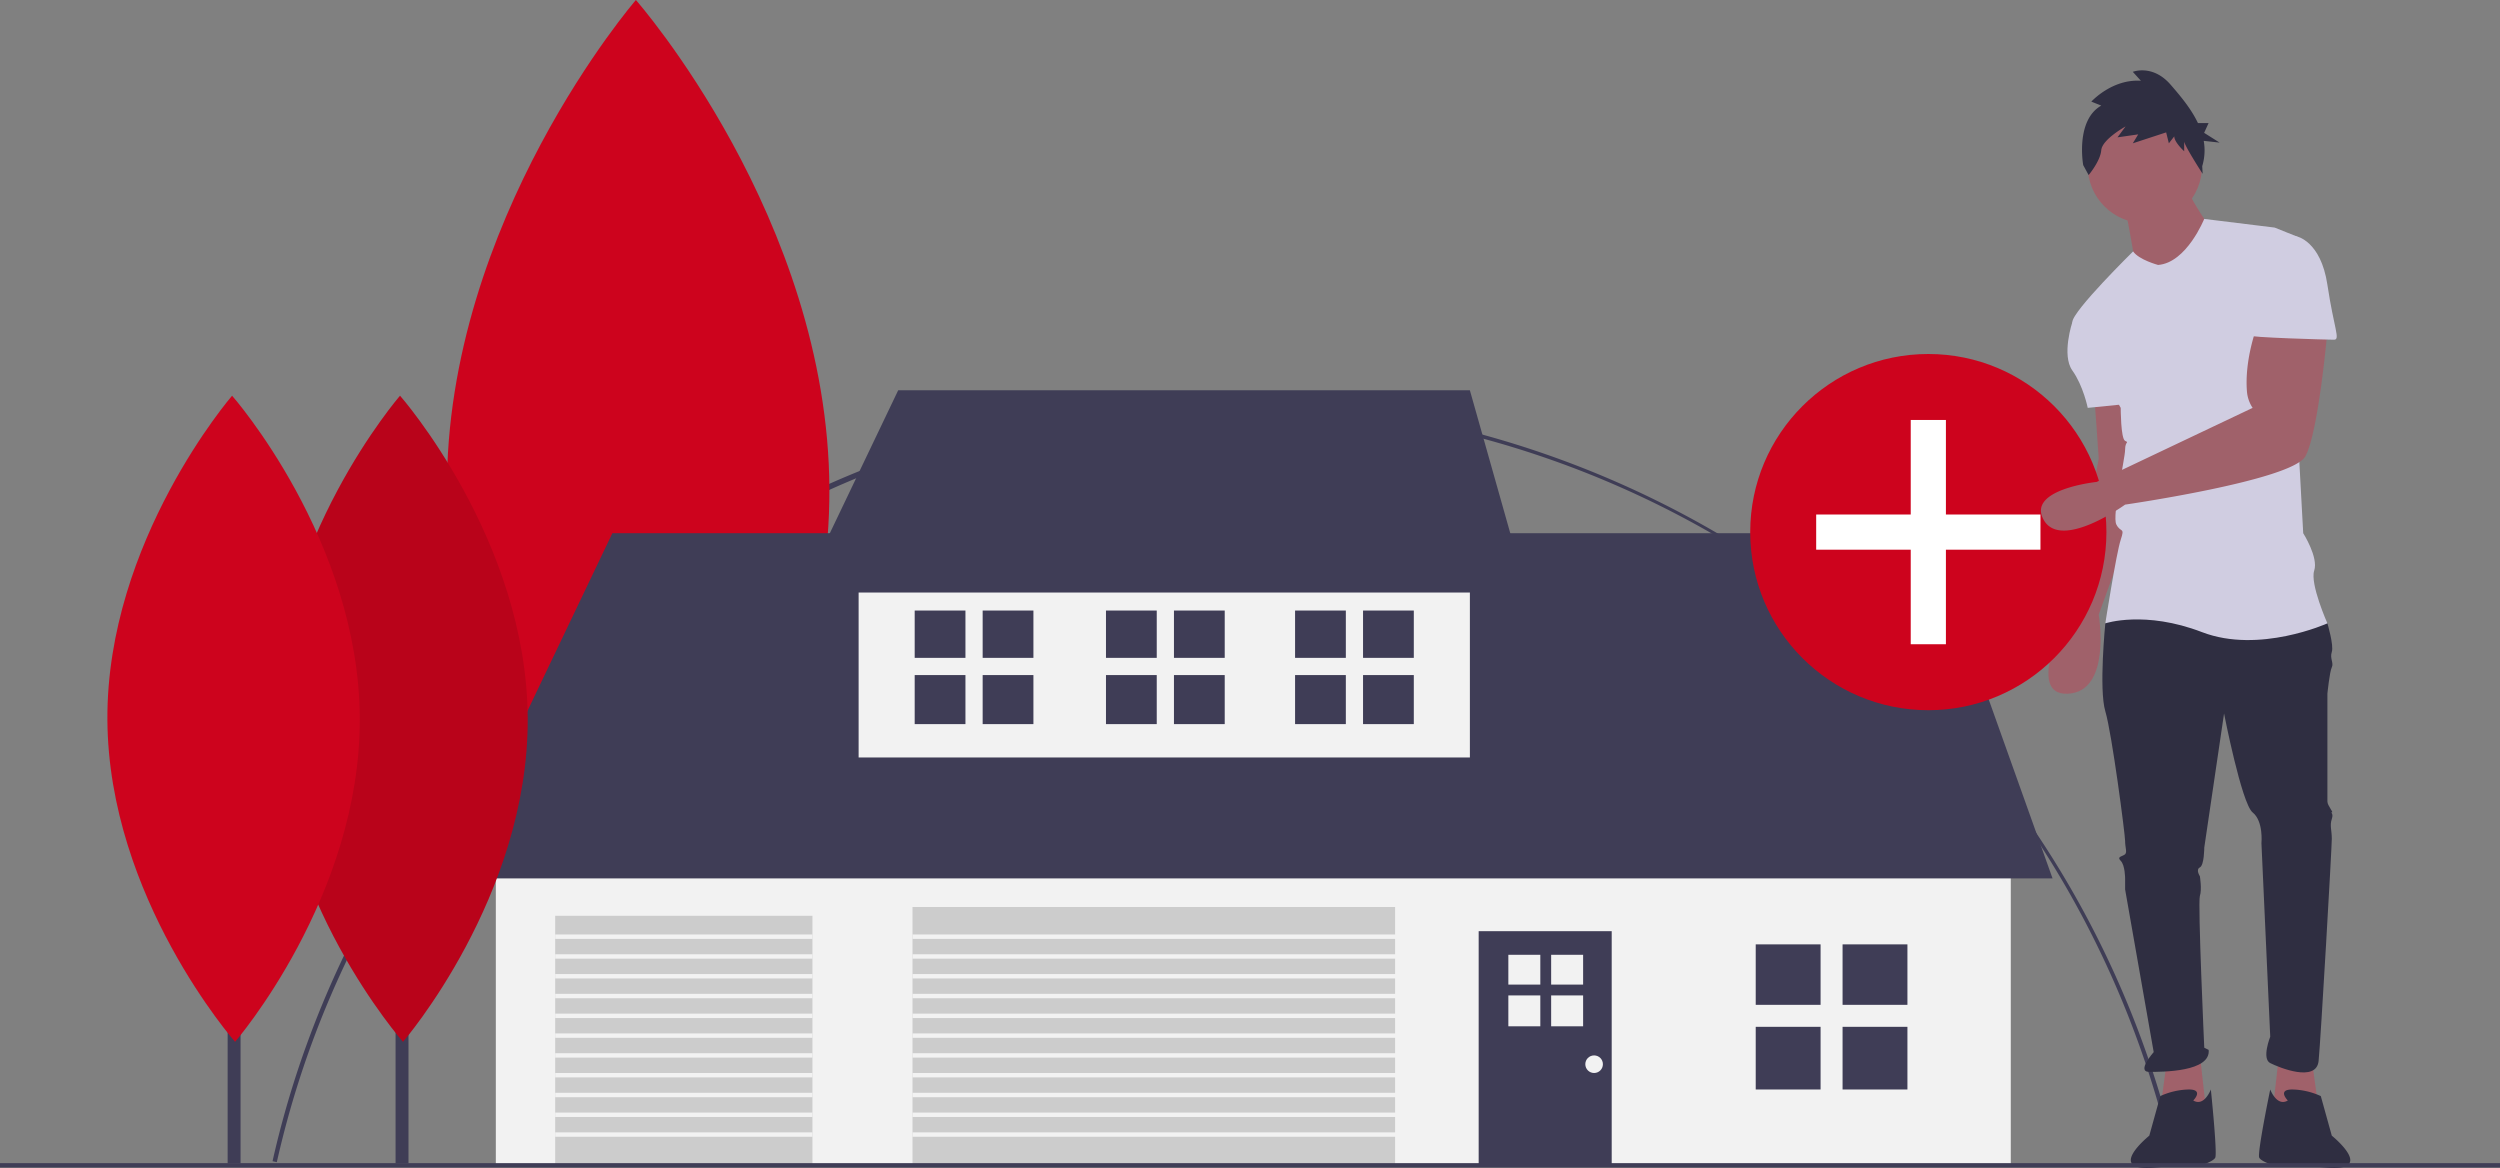 <svg id="a47a0a21-9b01-4fbd-9b4d-87f66ed38e86" data-name="Layer 1" xmlns="http://www.w3.org/2000/svg" width="1137" height="531.168" viewBox="0 0 1137 531.168"><rect x="0" y="0" width="1137" height="531.168" fill="#808080" stroke="none"/><title>buy_house</title><path d="M157.398,712.972l-1.951-.439c21.756-96.751,76.43-184.609,153.951-247.392A444.114,444.114,0,0,1,1021.553,711.352l-1.949.443C973.55,509.586,796.329,368.361,588.634,368.361,383.66,368.361,202.3,513.29,157.398,712.972Z" transform="translate(-31.5 -184.416)" fill="#3f3d56"/><polygon points="1051.5 482.5 1054.5 504.5 1033.5 506.5 1036.5 479.5 1051.5 482.5" fill="#a0616a"/><path d="M984,364.916s2,27,2,28-14,70-14,70-20,38,0,37,14-36,14-36l21-58-9-41Z" transform="translate(-31.5 -184.416)" fill="#a0616a"/><polygon points="985.5 482.5 982.5 504.5 1003.5 506.5 1000.5 479.5 985.5 482.5" fill="#a0616a"/><path d="M994,460.916l-5,7s-3,30,0,40,9,56,9,59,1,5,0,6-4,1-2,3,2,8,2,8v5l13,74s-8,9-2,9,28,0,27-10l-2-1s-3-66-2-69,0-9,0-9-2-3,0-4,2-9,2-9l9-61s8,41,13,45,4,14,4,14l4,88s-4,10,0,12,21,9,22-1,6-97,6-101-1-6,0-9-1-3,0-3-2-3-2-5v-49s1-10,2-12-1-4,0-7-2-13-2-13l-45-12Z" transform="translate(-31.5 -184.416)" fill="#2f2e41"/><path d="M1029,684.916s5-5-2-5a32.549,32.549,0,0,0-13,3l-5,18s-20.5,16.5,2.5,14.5,19.5-.5,19.5-.5,7-2,8-4-2-31-2-31S1034,687.916,1029,684.916Z" transform="translate(-31.5 -184.416)" fill="#2f2e41"/><path d="M1072,684.916s-5-5,2-5a32.549,32.549,0,0,1,13,3l5,18s20.5,16.5-2.5,14.5-22.5-.5-22.5-.5-7-2-8-4,5-31,5-31S1067,687.916,1072,684.916Z" transform="translate(-31.5 -184.416)" fill="#2f2e41"/><rect x="286.141" y="177.432" width="8.903" height="351.653" fill="#3f3d56"/><path d="M408.705,406.662c.567,122.964-85.945,223.048-85.945,223.048s-87.431-99.282-87.998-222.246,85.945-223.048,85.945-223.048S408.138,283.697,408.705,406.662Z" transform="translate(-31.5 -184.416)" fill="#cd031d"/><rect x="225.5" y="383.5" width="689" height="146" fill="#f2f2f2"/><polygon points="203.5 399.5 278.5 242.5 877.5 242.5 933.5 399.5 203.5 399.5" fill="#3f3d56"/><rect x="390.5" y="252.5" width="278" height="92" fill="#f2f2f2"/><polygon points="408.5 177.5 364.5 269.5 694.5 269.5 668.5 177.5 408.5 177.5" fill="#3f3d56"/><rect x="415" y="412.5" width="219.5" height="117" fill="#ccc"/><rect x="252.5" y="416.5" width="117" height="113" fill="#ccc"/><rect x="672.5" y="423.5" width="60.5" height="106" fill="#3f3d56"/><rect y="529" width="1137" height="2" fill="#3f3d56"/><rect x="179.905" y="297.059" width="5.875" height="232.053" fill="#3f3d56"/><path d="M271.497,511.047c.374,81.143-56.715,147.187-56.715,147.187s-57.695-65.515-58.069-146.658,56.715-147.188,56.715-147.188S271.123,429.904,271.497,511.047Z" transform="translate(-31.5 -184.416)" fill="#cd031d"/><path d="M271.497,511.047c.374,81.143-56.715,147.187-56.715,147.187s-57.695-65.515-58.069-146.658,56.715-147.188,56.715-147.188S271.123,429.904,271.497,511.047Z" transform="translate(-31.5 -184.416)" opacity="0.1"/><rect x="103.533" y="297.059" width="5.875" height="232.053" fill="#3f3d56"/><path d="M195.125,511.047c.374,81.143-56.715,147.187-56.715,147.187s-57.695-65.515-58.069-146.658,56.715-147.188,56.715-147.188S194.751,429.904,195.125,511.047Z" transform="translate(-31.5 -184.416)" fill="#cd031d"/><rect x="798.5" y="429.5" width="29.5" height="27.5" fill="#3f3d56"/><rect x="838" y="429.5" width="29.5" height="27.5" fill="#3f3d56"/><rect x="798.5" y="467" width="29.5" height="28.5" fill="#3f3d56"/><rect x="838" y="467" width="29.5" height="28.5" fill="#3f3d56"/><rect x="416" y="277.674" width="23.087" height="21.522" fill="#3f3d56"/><rect x="446.913" y="277.674" width="23.087" height="21.522" fill="#3f3d56"/><rect x="416" y="307.022" width="23.087" height="22.304" fill="#3f3d56"/><rect x="446.913" y="307.022" width="23.087" height="22.304" fill="#3f3d56"/><rect x="589" y="277.674" width="23.087" height="21.522" fill="#3f3d56"/><rect x="619.913" y="277.674" width="23.087" height="21.522" fill="#3f3d56"/><rect x="589" y="307.022" width="23.087" height="22.304" fill="#3f3d56"/><rect x="619.913" y="307.022" width="23.087" height="22.304" fill="#3f3d56"/><rect x="503" y="277.674" width="23.087" height="21.522" fill="#3f3d56"/><rect x="533.913" y="277.674" width="23.087" height="21.522" fill="#3f3d56"/><rect x="503" y="307.022" width="23.087" height="22.304" fill="#3f3d56"/><rect x="533.913" y="307.022" width="23.087" height="22.304" fill="#3f3d56"/><rect x="686" y="434.239" width="14.536" height="13.551" fill="#f2f2f2"/><rect x="705.464" y="434.239" width="14.536" height="13.551" fill="#f2f2f2"/><rect x="686" y="452.717" width="14.536" height="14.043" fill="#f2f2f2"/><rect x="705.464" y="452.717" width="14.536" height="14.043" fill="#f2f2f2"/><circle cx="725" cy="484" r="4" fill="#f2f2f2"/><rect x="415" y="425" width="220" height="2" fill="#f2f2f2"/><rect x="415" y="434" width="220" height="2" fill="#f2f2f2"/><rect x="415" y="443" width="220" height="2" fill="#f2f2f2"/><rect x="415" y="452" width="220" height="2" fill="#f2f2f2"/><rect x="415" y="461" width="220" height="2" fill="#f2f2f2"/><rect x="415" y="470" width="220" height="2" fill="#f2f2f2"/><rect x="415" y="479" width="220" height="2" fill="#f2f2f2"/><rect x="415" y="488" width="220" height="2" fill="#f2f2f2"/><rect x="415" y="497" width="220" height="2" fill="#f2f2f2"/><rect x="415" y="506" width="220" height="2" fill="#f2f2f2"/><rect x="415" y="515" width="220" height="2" fill="#f2f2f2"/><rect x="252.5" y="425" width="117" height="2" fill="#f2f2f2"/><rect x="252.5" y="434" width="117" height="2" fill="#f2f2f2"/><rect x="252.5" y="443" width="117" height="2" fill="#f2f2f2"/><rect x="252.5" y="452" width="117" height="2" fill="#f2f2f2"/><rect x="252.5" y="461" width="117" height="2" fill="#f2f2f2"/><rect x="252.5" y="470" width="117" height="2" fill="#f2f2f2"/><rect x="252.5" y="479" width="117" height="2" fill="#f2f2f2"/><rect x="252.5" y="488" width="117" height="2" fill="#f2f2f2"/><rect x="252.5" y="497" width="117" height="2" fill="#f2f2f2"/><rect x="252.5" y="506" width="117" height="2" fill="#f2f2f2"/><rect x="252.5" y="515" width="117" height="2" fill="#f2f2f2"/><circle cx="877" cy="242" r="81" fill="#cd031d"/><polygon points="928 234 885 234 885 191 869 191 869 234 826 234 826 250 869 250 869 293 885 293 885 250 928 250 928 234" fill="#fff"/><circle cx="975.5" cy="75.5" r="26" fill="#a0616a"/><path d="M998,278.916s4,20,4,23,17,12,17,12l19-24s-12-17-12-21Z" transform="translate(-31.5 -184.416)" fill="#a0616a"/><path d="M1013,304.916s-8.716-2.32-11.358-6.16c0,0-27.642,27.16-27.642,32.16l22,39s0,14,2,15,0,0,0,4-6,30-4,34,4,1,2,7-7,38-7,38,18-6,44,4,57-4,57-4-8-18-6-24-5-17-5-17l-5-92s7-41,2-43l-10-4L1033.976,283.98S1026,303.916,1013,304.916Z" transform="translate(-31.5 -184.416)" fill="#d0cde1"/><path d="M984,323.916l-10,7s-5,15,0,22,7,17,7,17l20-2Z" transform="translate(-31.5 -184.416)" fill="#d0cde1"/><path d="M1058,332.916s-5.791,14.891-4.581,29.624A15.614,15.614,0,0,0,1056,369.916h0L985.056,403.597S953,406.916,961,420.916s37-7,37-7,76-11,82-22,10-57,10-57Z" transform="translate(-31.5 -184.416)" fill="#a0616a"/><path d="M987.149,232.438l-4.51-1.806s9.43-10.382,22.55-9.479l-3.69-4.063s9.02-3.611,17.22,5.868c4.311,4.983,9.298,10.84,12.407,17.438h4.83l-2.016,4.439,7.055,4.439-7.242-.797a24.561,24.561,0,0,1-.685,11.496l.194,3.508s-8.394-12.987-8.394-14.793v4.514s-4.51-4.062-4.51-6.771l-2.46,3.16-1.23-4.965-15.17,4.965,2.46-4.062-9.43,1.354,3.69-4.965s-10.66,5.868-11.07,10.833-5.74,11.285-5.74,11.285l-2.46-4.514S975.259,239.209,987.149,232.438Z" transform="translate(-31.5 -184.416)" fill="#2f2e41"/><path d="M1061,291.916h15s11,2,14,22,6,25,3,25-39-1-39-2S1061,291.916,1061,291.916Z" transform="translate(-31.5 -184.416)" fill="#d0cde1"/></svg>